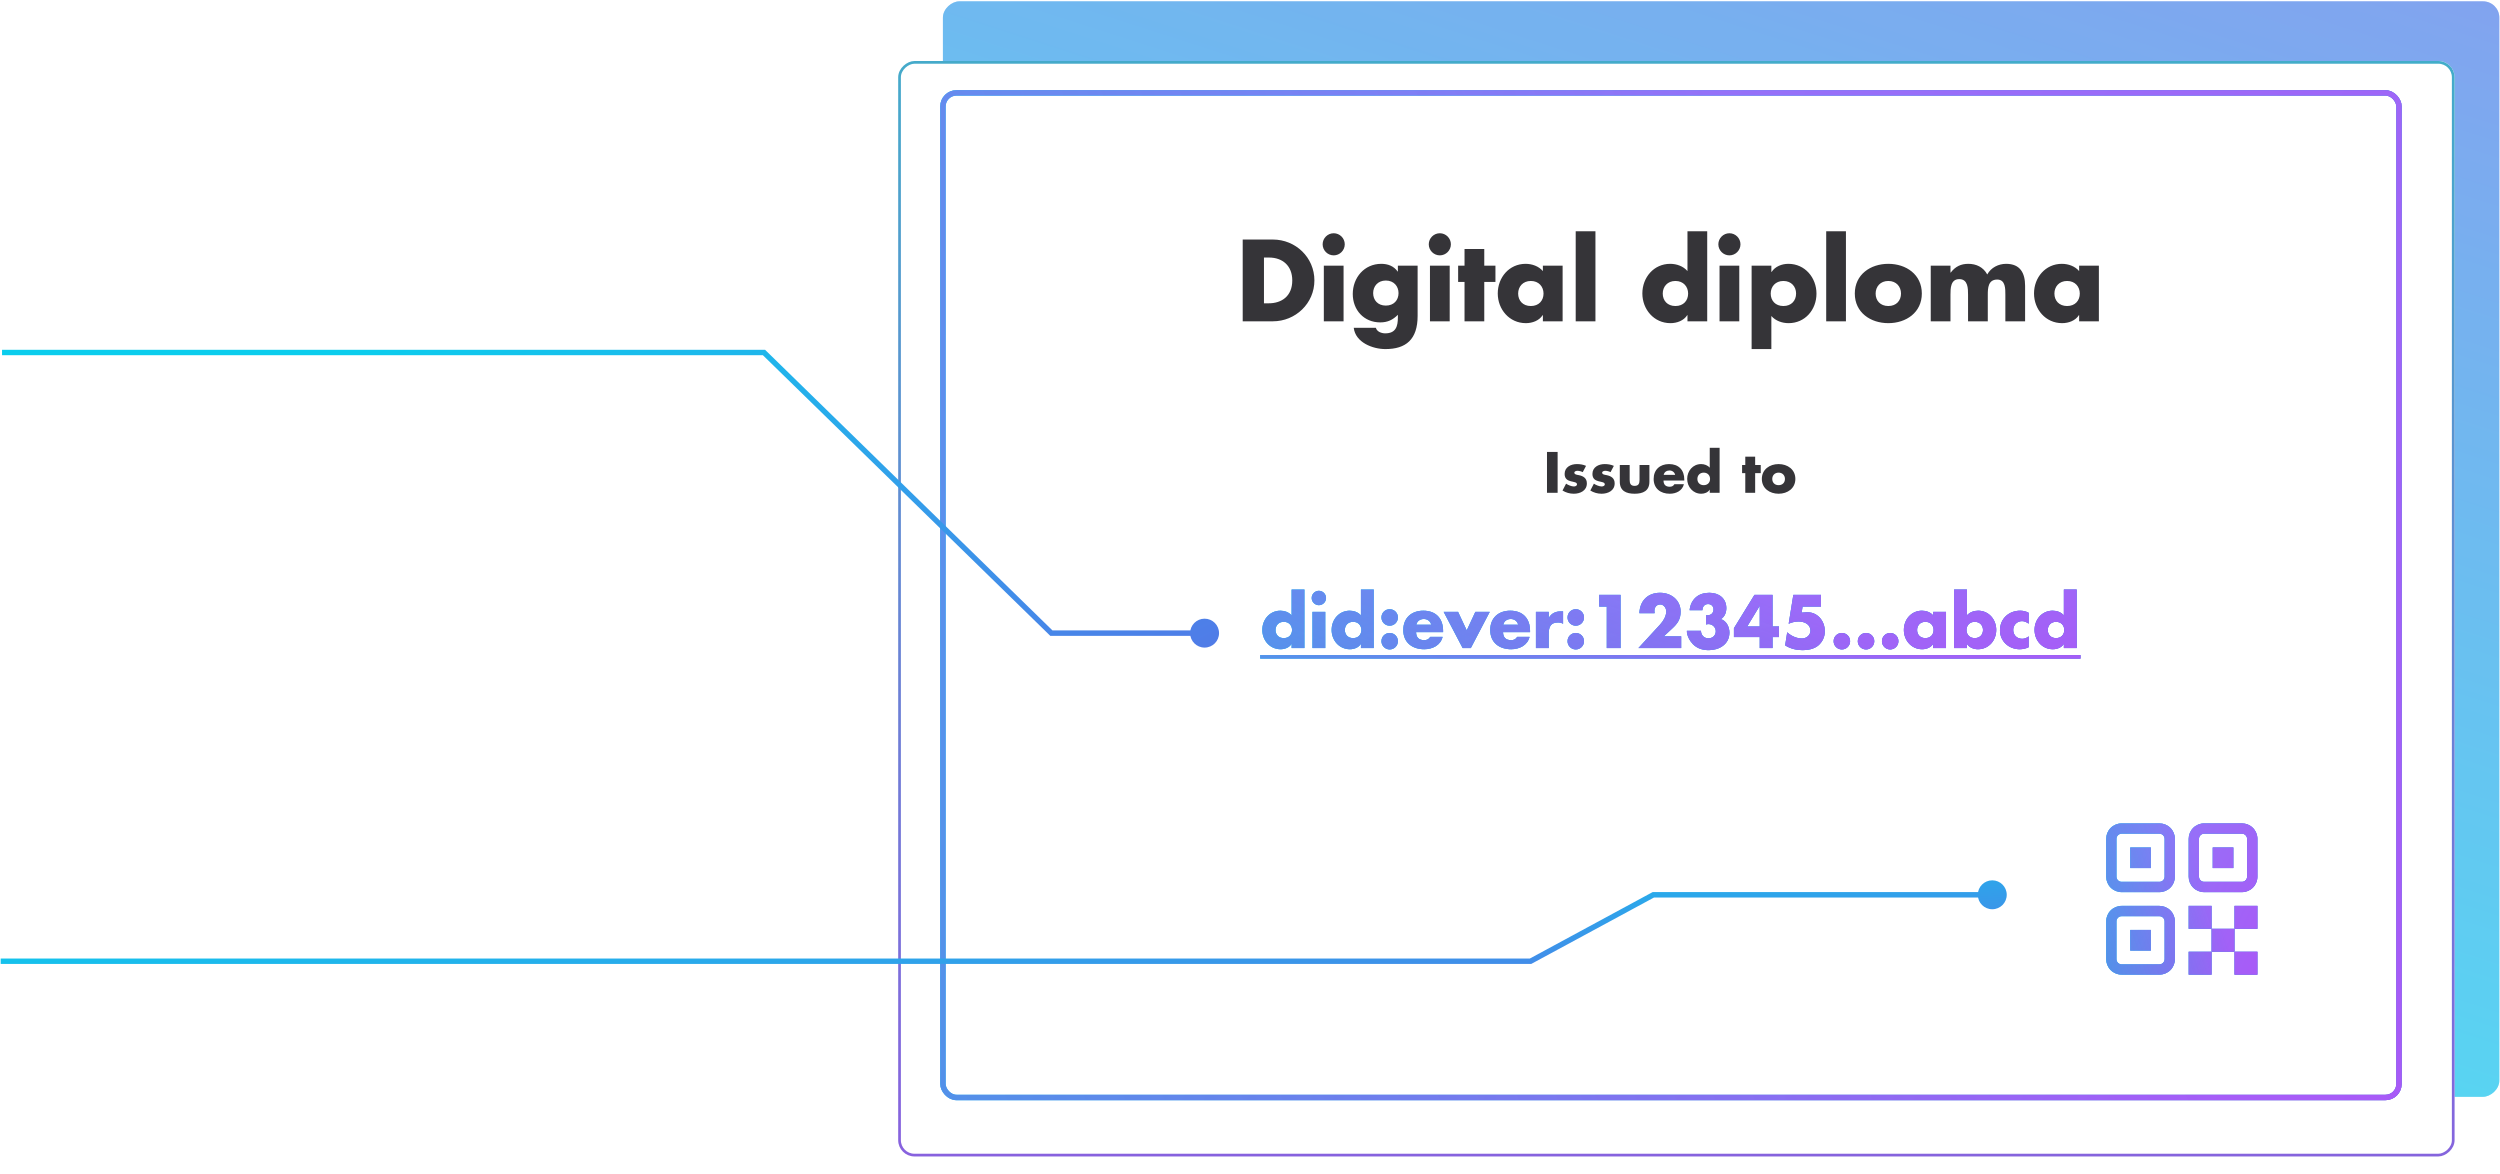 <svg width="922" height="433" viewBox="0 0 922 433" fill="none" xmlns="http://www.w3.org/2000/svg">
<rect x="347.75" y="404.5" width="404" height="574" rx="6" transform="rotate(-90 347.75 404.5)" fill="url(#paint0_linear_5_3)"/>
<rect x="347.75" y="404.5" width="404" height="574" rx="6" transform="rotate(-90 347.75 404.5)" fill="white" fill-opacity="0.29"/>
<g filter="url(#filter0_d_5_3)">
<rect x="329.25" y="421.5" width="404" height="574" rx="6" transform="rotate(-90 329.25 421.5)" fill="white"/>
<rect x="329.75" y="421" width="403" height="573" rx="5.5" transform="rotate(-90 329.75 421)" stroke="url(#paint1_linear_5_3)"/>
</g>
<path d="M458.31 118.5H469.43C477.79 118.5 484.75 111.9 484.75 103.42C484.75 94.94 477.83 88.34 469.43 88.34H458.31V118.5ZM466.15 94.98H467.99C473.03 94.98 476.59 98.02 476.59 103.42C476.59 109.3 472.59 111.86 467.91 111.86H466.15V94.98ZM495.508 97.98H488.228V118.5H495.508V97.98ZM491.868 86.02C489.628 86.02 487.788 87.86 487.788 90.1C487.788 92.34 489.628 94.18 491.868 94.18C494.108 94.18 495.948 92.34 495.948 90.1C495.948 87.86 494.108 86.02 491.868 86.02ZM522.818 97.98H515.538V100.14H515.458C514.018 98.1 511.818 97.3 509.418 97.3C503.138 97.3 498.898 102.42 498.898 108.42C498.898 114.34 503.018 118.9 509.018 118.9C511.738 118.9 513.658 117.98 515.538 116.1V117.06C515.538 120.38 514.778 122.94 510.858 122.94C510.178 122.94 509.418 122.78 508.778 122.46C508.138 122.14 507.618 121.62 507.418 120.9H499.258C499.898 126.3 506.218 128.74 510.938 128.74C518.498 128.74 522.818 125.22 522.818 116.5V97.98ZM511.098 103.46C514.058 103.46 515.778 105.58 515.778 108.1C515.778 110.7 514.058 112.7 511.098 112.7C508.138 112.7 506.418 110.7 506.418 108.1C506.418 105.58 508.138 103.46 511.098 103.46ZM534.649 97.98H527.369V118.5H534.649V97.98ZM531.009 86.02C528.769 86.02 526.929 87.86 526.929 90.1C526.929 92.34 528.769 94.18 531.009 94.18C533.249 94.18 535.089 92.34 535.089 90.1C535.089 87.86 533.249 86.02 531.009 86.02ZM547.399 103.98H551.519V97.98H547.399V91.82H540.119V97.98H537.759V103.98H540.119V118.5H547.399V103.98ZM564.573 103.62C567.533 103.62 569.253 105.74 569.253 108.26C569.253 110.86 567.533 112.86 564.573 112.86C561.613 112.86 559.893 110.86 559.893 108.26C559.893 105.74 561.613 103.62 564.573 103.62ZM576.293 97.98H569.013V99.98C567.493 98.18 565.013 97.3 562.653 97.3C556.573 97.3 552.373 102.34 552.373 108.22C552.373 114.1 556.653 119.18 562.733 119.18C565.133 119.18 567.653 118.26 568.933 116.22H569.013V118.5H576.293V97.98ZM588.399 85.3H581.119V118.5H588.399V85.3ZM622.34 118.5H629.62V85.3H622.34V99.98C620.82 98.18 618.34 97.3 615.98 97.3C609.9 97.3 605.7 102.34 605.7 108.22C605.7 114.1 609.98 119.18 616.06 119.18C618.46 119.18 620.98 118.26 622.26 116.22H622.34V118.5ZM617.9 103.62C620.86 103.62 622.58 105.74 622.58 108.26C622.58 110.86 620.86 112.86 617.9 112.86C614.94 112.86 613.22 110.86 613.22 108.26C613.22 105.74 614.94 103.62 617.9 103.62ZM641.446 97.98H634.166V118.5H641.446V97.98ZM637.806 86.02C635.566 86.02 633.726 87.86 633.726 90.1C633.726 92.34 635.566 94.18 637.806 94.18C640.046 94.18 641.886 92.34 641.886 90.1C641.886 87.86 640.046 86.02 637.806 86.02ZM653.276 97.98H645.996V128.74H653.276V116.54C654.836 118.34 657.276 119.18 659.636 119.18C665.716 119.18 669.916 114.22 669.916 108.3C669.916 102.42 665.676 97.3 659.556 97.3C657.156 97.3 654.676 98.26 653.356 100.3H653.276V97.98ZM657.716 103.62C660.676 103.62 662.396 105.74 662.396 108.26C662.396 110.86 660.676 112.86 657.716 112.86C654.756 112.86 653.036 110.86 653.036 108.26C653.036 105.74 654.756 103.62 657.716 103.62ZM680.782 85.3H673.502V118.5H680.782V85.3ZM696.412 97.3C689.812 97.3 684.052 101.26 684.052 108.26C684.052 115.26 689.852 119.18 696.412 119.18C703.012 119.18 708.772 115.22 708.772 108.26C708.772 101.26 703.012 97.3 696.412 97.3ZM696.412 103.62C699.372 103.62 701.092 105.74 701.092 108.26C701.092 110.86 699.372 112.86 696.412 112.86C693.452 112.86 691.732 110.86 691.732 108.26C691.732 105.74 693.452 103.62 696.412 103.62ZM719.336 97.98H712.056V118.5H719.336V108.7C719.336 106.42 719.336 102.94 722.576 102.94C725.816 102.94 725.816 106.42 725.816 108.7V118.5H733.096V108.7C733.096 106.26 733.216 103.1 736.576 103.1C739.656 103.1 739.576 106.58 739.576 108.7V118.5H746.856V105.42C746.856 100.7 745.056 97.3 739.856 97.3C737.056 97.3 734.296 98.66 732.896 101.22C731.416 98.5 728.856 97.3 725.896 97.3C723.256 97.3 721.136 98.26 719.416 100.54H719.336V97.98ZM762.347 103.62C765.307 103.62 767.027 105.74 767.027 108.26C767.027 110.86 765.307 112.86 762.347 112.86C759.387 112.86 757.667 110.86 757.667 108.26C757.667 105.74 759.387 103.62 762.347 103.62ZM774.067 97.98H766.787V99.98C765.267 98.18 762.787 97.3 760.427 97.3C754.347 97.3 750.147 102.34 750.147 108.22C750.147 114.1 754.427 119.18 760.507 119.18C762.907 119.18 765.427 118.26 766.707 116.22H766.787V118.5H774.067V97.98Z" fill="#353438"/>
<path d="M476.346 239H481.078V217.42H476.346V226.962C475.358 225.792 473.746 225.22 472.212 225.22C468.26 225.22 465.53 228.496 465.53 232.318C465.53 236.14 468.312 239.442 472.264 239.442C473.824 239.442 475.462 238.844 476.294 237.518H476.346V239ZM473.46 229.328C475.384 229.328 476.502 230.706 476.502 232.344C476.502 234.034 475.384 235.334 473.46 235.334C471.536 235.334 470.418 234.034 470.418 232.344C470.418 230.706 471.536 229.328 473.46 229.328ZM488.765 225.662H484.033V239H488.765V225.662ZM486.399 217.888C484.943 217.888 483.747 219.084 483.747 220.54C483.747 221.996 484.943 223.192 486.399 223.192C487.855 223.192 489.051 221.996 489.051 220.54C489.051 219.084 487.855 217.888 486.399 217.888ZM501.914 239H506.646V217.42H501.914V226.962C500.926 225.792 499.314 225.22 497.78 225.22C493.828 225.22 491.098 228.496 491.098 232.318C491.098 236.14 493.88 239.442 497.832 239.442C499.392 239.442 501.03 238.844 501.862 237.518H501.914V239ZM499.028 229.328C500.952 229.328 502.07 230.706 502.07 232.344C502.07 234.034 500.952 235.334 499.028 235.334C497.104 235.334 495.986 234.034 495.986 232.344C495.986 230.706 497.104 229.328 499.028 229.328ZM512.513 233.436C510.823 233.436 509.471 234.788 509.471 236.478C509.471 238.142 510.823 239.52 512.513 239.52C514.203 239.52 515.555 238.142 515.555 236.478C515.555 234.788 514.203 233.436 512.513 233.436ZM512.513 224.674C510.823 224.674 509.471 226.026 509.471 227.716C509.471 229.38 510.823 230.758 512.513 230.758C514.203 230.758 515.555 229.38 515.555 227.716C515.555 226.026 514.203 224.674 512.513 224.674ZM522.335 230.394C522.621 229.016 523.765 228.288 525.143 228.288C526.417 228.288 527.587 229.12 527.821 230.394H522.335ZM532.215 232.63C532.215 228.08 529.537 225.22 524.909 225.22C520.567 225.22 517.525 227.898 517.525 232.344C517.525 236.946 520.827 239.442 525.247 239.442C528.289 239.442 531.279 238.012 532.033 234.866H527.483C526.963 235.75 526.235 236.088 525.221 236.088C523.271 236.088 522.257 235.048 522.257 233.124H532.215V232.63ZM537.736 225.662H532.432L539.426 239H542.442L549.41 225.662H544.106L540.934 232.5L537.736 225.662ZM554.403 230.394C554.689 229.016 555.833 228.288 557.211 228.288C558.485 228.288 559.655 229.12 559.889 230.394H554.403ZM564.283 232.63C564.283 228.08 561.605 225.22 556.977 225.22C552.635 225.22 549.593 227.898 549.593 232.344C549.593 236.946 552.895 239.442 557.315 239.442C560.357 239.442 563.347 238.012 564.101 234.866H559.551C559.031 235.75 558.303 236.088 557.289 236.088C555.339 236.088 554.325 235.048 554.325 233.124H564.283V232.63ZM571.183 225.662H566.451V239H571.183V233.618C571.183 231.33 571.833 229.588 574.459 229.588C575.187 229.588 575.811 229.666 576.461 230.03V225.48H575.551C573.705 225.48 572.145 226.208 571.235 227.846H571.183V225.662ZM581.144 233.436C579.454 233.436 578.102 234.788 578.102 236.478C578.102 238.142 579.454 239.52 581.144 239.52C582.834 239.52 584.186 238.142 584.186 236.478C584.186 234.788 582.834 233.436 581.144 233.436ZM581.144 224.674C579.454 224.674 578.102 226.026 578.102 227.716C578.102 229.38 579.454 230.758 581.144 230.758C582.834 230.758 584.186 229.38 584.186 227.716C584.186 226.026 582.834 224.674 581.144 224.674ZM592.578 223.712V239H597.674V219.396H589.77V223.712H592.578ZM613.6 234.684L616.642 231.85C618.644 230.03 619.814 228.392 619.814 225.584C619.814 221.32 616.356 218.616 612.248 218.616C607.62 218.616 604.76 221.658 604.604 226.156H610.22C610.168 225.87 610.142 225.584 610.142 225.324C610.142 223.998 610.896 222.932 612.274 222.932C613.626 222.932 614.51 224.232 614.51 225.48C614.51 227.274 613.418 229.042 612.274 230.29L604.266 239H620.022V234.684H613.6ZM627.862 225.038C627.836 223.764 628.642 222.776 629.942 222.776C631.086 222.776 631.944 223.556 631.944 224.752C631.944 226.104 631.008 226.91 629.708 226.91H629.188V230.316C629.474 230.238 629.76 230.16 630.072 230.16C631.502 230.16 632.776 231.304 632.776 232.786C632.776 234.372 631.606 235.412 630.046 235.412C628.434 235.412 627.316 234.19 627.316 232.63H622.116C622.064 234.346 623.182 236.374 624.352 237.57C625.938 239.182 627.966 239.78 630.202 239.78C634.102 239.78 637.82 237.57 637.82 233.28C637.82 231.278 636.702 228.886 634.622 228.34C636.052 227.534 636.676 225.87 636.676 224.31C636.676 220.644 633.92 218.616 630.41 218.616C628.408 218.616 626.666 219.188 625.418 220.306C624.17 221.424 623.338 222.984 623.13 225.038H627.862ZM653.721 231.044V219.396H647.039L639.473 231.694V234.944H648.989V239H653.721V234.944H656.087V231.044H653.721ZM648.989 231.044H644.361L648.937 223.504H648.989V231.044ZM671.571 223.712V219.396H661.379L659.663 230.03C660.833 229.484 662.107 229.224 663.407 229.224C665.435 229.224 667.697 230.212 667.697 232.578C667.697 234.294 666.189 235.464 664.577 235.464C662.549 235.464 660.625 234.554 659.117 233.202L658.363 238.012C660.261 239.234 662.523 239.78 664.759 239.78C666.709 239.78 668.919 239.39 670.479 238.142C672.091 236.816 673.001 234.892 673.001 232.838C673.001 228.782 670.063 225.506 666.059 225.818L664.447 225.948L664.785 223.712H671.571ZM679.279 233.436C677.589 233.436 676.237 234.788 676.237 236.478C676.237 238.142 677.589 239.52 679.279 239.52C680.969 239.52 682.321 238.142 682.321 236.478C682.321 234.788 680.969 233.436 679.279 233.436ZM688.191 233.436C686.501 233.436 685.149 234.788 685.149 236.478C685.149 238.142 686.501 239.52 688.191 239.52C689.881 239.52 691.233 238.142 691.233 236.478C691.233 234.788 689.881 233.436 688.191 233.436ZM697.103 233.436C695.413 233.436 694.061 234.788 694.061 236.478C694.061 238.142 695.413 239.52 697.103 239.52C698.793 239.52 700.145 238.142 700.145 236.478C700.145 234.788 698.793 233.436 697.103 233.436ZM710.071 229.328C711.995 229.328 713.113 230.706 713.113 232.344C713.113 234.034 711.995 235.334 710.071 235.334C708.147 235.334 707.029 234.034 707.029 232.344C707.029 230.706 708.147 229.328 710.071 229.328ZM717.689 225.662H712.957V226.962C711.969 225.792 710.357 225.22 708.823 225.22C704.871 225.22 702.141 228.496 702.141 232.318C702.141 236.14 704.923 239.442 708.875 239.442C710.435 239.442 712.073 238.844 712.905 237.518H712.957V239H717.689V225.662ZM720.67 239H725.402V237.518H725.454C726.312 238.844 727.924 239.442 729.484 239.442C733.462 239.442 736.218 236.166 736.218 232.318C736.218 228.496 733.488 225.22 729.536 225.22C728.002 225.22 726.416 225.792 725.402 226.962V217.42H720.67V239ZM728.288 229.328C730.212 229.328 731.33 230.706 731.33 232.344C731.33 234.034 730.212 235.334 728.288 235.334C726.364 235.334 725.246 234.034 725.246 232.344C725.246 230.706 726.364 229.328 728.288 229.328ZM748.168 226C747.232 225.48 746.14 225.22 745.048 225.22C740.862 225.22 737.586 228.184 737.586 232.474C737.586 236.504 740.888 239.442 744.84 239.442C745.984 239.442 747.128 239.208 748.168 238.688V234.684C747.544 235.256 746.634 235.594 745.802 235.594C743.852 235.594 742.474 234.242 742.474 232.318C742.474 230.472 743.904 229.068 745.724 229.068C746.634 229.068 747.466 229.484 748.168 230.004V226ZM761.153 239H765.885V217.42H761.153V226.962C760.165 225.792 758.553 225.22 757.019 225.22C753.067 225.22 750.337 228.496 750.337 232.318C750.337 236.14 753.119 239.442 757.071 239.442C758.631 239.442 760.269 238.844 761.101 237.518H761.153V239ZM758.267 229.328C760.191 229.328 761.309 230.706 761.309 232.344C761.309 234.034 760.191 235.334 758.267 235.334C756.343 235.334 755.225 234.034 755.225 232.344C755.225 230.706 756.343 229.328 758.267 229.328Z" fill="url(#paint2_linear_5_3)"/>
<path d="M476.346 239H481.078V217.42H476.346V226.962C475.358 225.792 473.746 225.22 472.212 225.22C468.26 225.22 465.53 228.496 465.53 232.318C465.53 236.14 468.312 239.442 472.264 239.442C473.824 239.442 475.462 238.844 476.294 237.518H476.346V239ZM473.46 229.328C475.384 229.328 476.502 230.706 476.502 232.344C476.502 234.034 475.384 235.334 473.46 235.334C471.536 235.334 470.418 234.034 470.418 232.344C470.418 230.706 471.536 229.328 473.46 229.328ZM488.765 225.662H484.033V239H488.765V225.662ZM486.399 217.888C484.943 217.888 483.747 219.084 483.747 220.54C483.747 221.996 484.943 223.192 486.399 223.192C487.855 223.192 489.051 221.996 489.051 220.54C489.051 219.084 487.855 217.888 486.399 217.888ZM501.914 239H506.646V217.42H501.914V226.962C500.926 225.792 499.314 225.22 497.78 225.22C493.828 225.22 491.098 228.496 491.098 232.318C491.098 236.14 493.88 239.442 497.832 239.442C499.392 239.442 501.03 238.844 501.862 237.518H501.914V239ZM499.028 229.328C500.952 229.328 502.07 230.706 502.07 232.344C502.07 234.034 500.952 235.334 499.028 235.334C497.104 235.334 495.986 234.034 495.986 232.344C495.986 230.706 497.104 229.328 499.028 229.328ZM512.513 233.436C510.823 233.436 509.471 234.788 509.471 236.478C509.471 238.142 510.823 239.52 512.513 239.52C514.203 239.52 515.555 238.142 515.555 236.478C515.555 234.788 514.203 233.436 512.513 233.436ZM512.513 224.674C510.823 224.674 509.471 226.026 509.471 227.716C509.471 229.38 510.823 230.758 512.513 230.758C514.203 230.758 515.555 229.38 515.555 227.716C515.555 226.026 514.203 224.674 512.513 224.674ZM522.335 230.394C522.621 229.016 523.765 228.288 525.143 228.288C526.417 228.288 527.587 229.12 527.821 230.394H522.335ZM532.215 232.63C532.215 228.08 529.537 225.22 524.909 225.22C520.567 225.22 517.525 227.898 517.525 232.344C517.525 236.946 520.827 239.442 525.247 239.442C528.289 239.442 531.279 238.012 532.033 234.866H527.483C526.963 235.75 526.235 236.088 525.221 236.088C523.271 236.088 522.257 235.048 522.257 233.124H532.215V232.63ZM537.736 225.662H532.432L539.426 239H542.442L549.41 225.662H544.106L540.934 232.5L537.736 225.662ZM554.403 230.394C554.689 229.016 555.833 228.288 557.211 228.288C558.485 228.288 559.655 229.12 559.889 230.394H554.403ZM564.283 232.63C564.283 228.08 561.605 225.22 556.977 225.22C552.635 225.22 549.593 227.898 549.593 232.344C549.593 236.946 552.895 239.442 557.315 239.442C560.357 239.442 563.347 238.012 564.101 234.866H559.551C559.031 235.75 558.303 236.088 557.289 236.088C555.339 236.088 554.325 235.048 554.325 233.124H564.283V232.63ZM571.183 225.662H566.451V239H571.183V233.618C571.183 231.33 571.833 229.588 574.459 229.588C575.187 229.588 575.811 229.666 576.461 230.03V225.48H575.551C573.705 225.48 572.145 226.208 571.235 227.846H571.183V225.662ZM581.144 233.436C579.454 233.436 578.102 234.788 578.102 236.478C578.102 238.142 579.454 239.52 581.144 239.52C582.834 239.52 584.186 238.142 584.186 236.478C584.186 234.788 582.834 233.436 581.144 233.436ZM581.144 224.674C579.454 224.674 578.102 226.026 578.102 227.716C578.102 229.38 579.454 230.758 581.144 230.758C582.834 230.758 584.186 229.38 584.186 227.716C584.186 226.026 582.834 224.674 581.144 224.674ZM592.578 223.712V239H597.674V219.396H589.77V223.712H592.578ZM613.6 234.684L616.642 231.85C618.644 230.03 619.814 228.392 619.814 225.584C619.814 221.32 616.356 218.616 612.248 218.616C607.62 218.616 604.76 221.658 604.604 226.156H610.22C610.168 225.87 610.142 225.584 610.142 225.324C610.142 223.998 610.896 222.932 612.274 222.932C613.626 222.932 614.51 224.232 614.51 225.48C614.51 227.274 613.418 229.042 612.274 230.29L604.266 239H620.022V234.684H613.6ZM627.862 225.038C627.836 223.764 628.642 222.776 629.942 222.776C631.086 222.776 631.944 223.556 631.944 224.752C631.944 226.104 631.008 226.91 629.708 226.91H629.188V230.316C629.474 230.238 629.76 230.16 630.072 230.16C631.502 230.16 632.776 231.304 632.776 232.786C632.776 234.372 631.606 235.412 630.046 235.412C628.434 235.412 627.316 234.19 627.316 232.63H622.116C622.064 234.346 623.182 236.374 624.352 237.57C625.938 239.182 627.966 239.78 630.202 239.78C634.102 239.78 637.82 237.57 637.82 233.28C637.82 231.278 636.702 228.886 634.622 228.34C636.052 227.534 636.676 225.87 636.676 224.31C636.676 220.644 633.92 218.616 630.41 218.616C628.408 218.616 626.666 219.188 625.418 220.306C624.17 221.424 623.338 222.984 623.13 225.038H627.862ZM653.721 231.044V219.396H647.039L639.473 231.694V234.944H648.989V239H653.721V234.944H656.087V231.044H653.721ZM648.989 231.044H644.361L648.937 223.504H648.989V231.044ZM671.571 223.712V219.396H661.379L659.663 230.03C660.833 229.484 662.107 229.224 663.407 229.224C665.435 229.224 667.697 230.212 667.697 232.578C667.697 234.294 666.189 235.464 664.577 235.464C662.549 235.464 660.625 234.554 659.117 233.202L658.363 238.012C660.261 239.234 662.523 239.78 664.759 239.78C666.709 239.78 668.919 239.39 670.479 238.142C672.091 236.816 673.001 234.892 673.001 232.838C673.001 228.782 670.063 225.506 666.059 225.818L664.447 225.948L664.785 223.712H671.571ZM679.279 233.436C677.589 233.436 676.237 234.788 676.237 236.478C676.237 238.142 677.589 239.52 679.279 239.52C680.969 239.52 682.321 238.142 682.321 236.478C682.321 234.788 680.969 233.436 679.279 233.436ZM688.191 233.436C686.501 233.436 685.149 234.788 685.149 236.478C685.149 238.142 686.501 239.52 688.191 239.52C689.881 239.52 691.233 238.142 691.233 236.478C691.233 234.788 689.881 233.436 688.191 233.436ZM697.103 233.436C695.413 233.436 694.061 234.788 694.061 236.478C694.061 238.142 695.413 239.52 697.103 239.52C698.793 239.52 700.145 238.142 700.145 236.478C700.145 234.788 698.793 233.436 697.103 233.436ZM710.071 229.328C711.995 229.328 713.113 230.706 713.113 232.344C713.113 234.034 711.995 235.334 710.071 235.334C708.147 235.334 707.029 234.034 707.029 232.344C707.029 230.706 708.147 229.328 710.071 229.328ZM717.689 225.662H712.957V226.962C711.969 225.792 710.357 225.22 708.823 225.22C704.871 225.22 702.141 228.496 702.141 232.318C702.141 236.14 704.923 239.442 708.875 239.442C710.435 239.442 712.073 238.844 712.905 237.518H712.957V239H717.689V225.662ZM720.67 239H725.402V237.518H725.454C726.312 238.844 727.924 239.442 729.484 239.442C733.462 239.442 736.218 236.166 736.218 232.318C736.218 228.496 733.488 225.22 729.536 225.22C728.002 225.22 726.416 225.792 725.402 226.962V217.42H720.67V239ZM728.288 229.328C730.212 229.328 731.33 230.706 731.33 232.344C731.33 234.034 730.212 235.334 728.288 235.334C726.364 235.334 725.246 234.034 725.246 232.344C725.246 230.706 726.364 229.328 728.288 229.328ZM748.168 226C747.232 225.48 746.14 225.22 745.048 225.22C740.862 225.22 737.586 228.184 737.586 232.474C737.586 236.504 740.888 239.442 744.84 239.442C745.984 239.442 747.128 239.208 748.168 238.688V234.684C747.544 235.256 746.634 235.594 745.802 235.594C743.852 235.594 742.474 234.242 742.474 232.318C742.474 230.472 743.904 229.068 745.724 229.068C746.634 229.068 747.466 229.484 748.168 230.004V226ZM761.153 239H765.885V217.42H761.153V226.962C760.165 225.792 758.553 225.22 757.019 225.22C753.067 225.22 750.337 228.496 750.337 232.318C750.337 236.14 753.119 239.442 757.071 239.442C758.631 239.442 760.269 238.844 761.101 237.518H761.153V239ZM758.267 229.328C760.191 229.328 761.309 230.706 761.309 232.344C761.309 234.034 760.191 235.334 758.267 235.334C756.343 235.334 755.225 234.034 755.225 232.344C755.225 230.706 756.343 229.328 758.267 229.328Z" fill="url(#paint3_linear_5_3)"/>
<path d="M476.346 239H481.078V217.42H476.346V226.962C475.358 225.792 473.746 225.22 472.212 225.22C468.26 225.22 465.53 228.496 465.53 232.318C465.53 236.14 468.312 239.442 472.264 239.442C473.824 239.442 475.462 238.844 476.294 237.518H476.346V239ZM473.46 229.328C475.384 229.328 476.502 230.706 476.502 232.344C476.502 234.034 475.384 235.334 473.46 235.334C471.536 235.334 470.418 234.034 470.418 232.344C470.418 230.706 471.536 229.328 473.46 229.328ZM488.765 225.662H484.033V239H488.765V225.662ZM486.399 217.888C484.943 217.888 483.747 219.084 483.747 220.54C483.747 221.996 484.943 223.192 486.399 223.192C487.855 223.192 489.051 221.996 489.051 220.54C489.051 219.084 487.855 217.888 486.399 217.888ZM501.914 239H506.646V217.42H501.914V226.962C500.926 225.792 499.314 225.22 497.78 225.22C493.828 225.22 491.098 228.496 491.098 232.318C491.098 236.14 493.88 239.442 497.832 239.442C499.392 239.442 501.03 238.844 501.862 237.518H501.914V239ZM499.028 229.328C500.952 229.328 502.07 230.706 502.07 232.344C502.07 234.034 500.952 235.334 499.028 235.334C497.104 235.334 495.986 234.034 495.986 232.344C495.986 230.706 497.104 229.328 499.028 229.328ZM512.513 233.436C510.823 233.436 509.471 234.788 509.471 236.478C509.471 238.142 510.823 239.52 512.513 239.52C514.203 239.52 515.555 238.142 515.555 236.478C515.555 234.788 514.203 233.436 512.513 233.436ZM512.513 224.674C510.823 224.674 509.471 226.026 509.471 227.716C509.471 229.38 510.823 230.758 512.513 230.758C514.203 230.758 515.555 229.38 515.555 227.716C515.555 226.026 514.203 224.674 512.513 224.674ZM522.335 230.394C522.621 229.016 523.765 228.288 525.143 228.288C526.417 228.288 527.587 229.12 527.821 230.394H522.335ZM532.215 232.63C532.215 228.08 529.537 225.22 524.909 225.22C520.567 225.22 517.525 227.898 517.525 232.344C517.525 236.946 520.827 239.442 525.247 239.442C528.289 239.442 531.279 238.012 532.033 234.866H527.483C526.963 235.75 526.235 236.088 525.221 236.088C523.271 236.088 522.257 235.048 522.257 233.124H532.215V232.63ZM537.736 225.662H532.432L539.426 239H542.442L549.41 225.662H544.106L540.934 232.5L537.736 225.662ZM554.403 230.394C554.689 229.016 555.833 228.288 557.211 228.288C558.485 228.288 559.655 229.12 559.889 230.394H554.403ZM564.283 232.63C564.283 228.08 561.605 225.22 556.977 225.22C552.635 225.22 549.593 227.898 549.593 232.344C549.593 236.946 552.895 239.442 557.315 239.442C560.357 239.442 563.347 238.012 564.101 234.866H559.551C559.031 235.75 558.303 236.088 557.289 236.088C555.339 236.088 554.325 235.048 554.325 233.124H564.283V232.63ZM571.183 225.662H566.451V239H571.183V233.618C571.183 231.33 571.833 229.588 574.459 229.588C575.187 229.588 575.811 229.666 576.461 230.03V225.48H575.551C573.705 225.48 572.145 226.208 571.235 227.846H571.183V225.662ZM581.144 233.436C579.454 233.436 578.102 234.788 578.102 236.478C578.102 238.142 579.454 239.52 581.144 239.52C582.834 239.52 584.186 238.142 584.186 236.478C584.186 234.788 582.834 233.436 581.144 233.436ZM581.144 224.674C579.454 224.674 578.102 226.026 578.102 227.716C578.102 229.38 579.454 230.758 581.144 230.758C582.834 230.758 584.186 229.38 584.186 227.716C584.186 226.026 582.834 224.674 581.144 224.674ZM592.578 223.712V239H597.674V219.396H589.77V223.712H592.578ZM613.6 234.684L616.642 231.85C618.644 230.03 619.814 228.392 619.814 225.584C619.814 221.32 616.356 218.616 612.248 218.616C607.62 218.616 604.76 221.658 604.604 226.156H610.22C610.168 225.87 610.142 225.584 610.142 225.324C610.142 223.998 610.896 222.932 612.274 222.932C613.626 222.932 614.51 224.232 614.51 225.48C614.51 227.274 613.418 229.042 612.274 230.29L604.266 239H620.022V234.684H613.6ZM627.862 225.038C627.836 223.764 628.642 222.776 629.942 222.776C631.086 222.776 631.944 223.556 631.944 224.752C631.944 226.104 631.008 226.91 629.708 226.91H629.188V230.316C629.474 230.238 629.76 230.16 630.072 230.16C631.502 230.16 632.776 231.304 632.776 232.786C632.776 234.372 631.606 235.412 630.046 235.412C628.434 235.412 627.316 234.19 627.316 232.63H622.116C622.064 234.346 623.182 236.374 624.352 237.57C625.938 239.182 627.966 239.78 630.202 239.78C634.102 239.78 637.82 237.57 637.82 233.28C637.82 231.278 636.702 228.886 634.622 228.34C636.052 227.534 636.676 225.87 636.676 224.31C636.676 220.644 633.92 218.616 630.41 218.616C628.408 218.616 626.666 219.188 625.418 220.306C624.17 221.424 623.338 222.984 623.13 225.038H627.862ZM653.721 231.044V219.396H647.039L639.473 231.694V234.944H648.989V239H653.721V234.944H656.087V231.044H653.721ZM648.989 231.044H644.361L648.937 223.504H648.989V231.044ZM671.571 223.712V219.396H661.379L659.663 230.03C660.833 229.484 662.107 229.224 663.407 229.224C665.435 229.224 667.697 230.212 667.697 232.578C667.697 234.294 666.189 235.464 664.577 235.464C662.549 235.464 660.625 234.554 659.117 233.202L658.363 238.012C660.261 239.234 662.523 239.78 664.759 239.78C666.709 239.78 668.919 239.39 670.479 238.142C672.091 236.816 673.001 234.892 673.001 232.838C673.001 228.782 670.063 225.506 666.059 225.818L664.447 225.948L664.785 223.712H671.571ZM679.279 233.436C677.589 233.436 676.237 234.788 676.237 236.478C676.237 238.142 677.589 239.52 679.279 239.52C680.969 239.52 682.321 238.142 682.321 236.478C682.321 234.788 680.969 233.436 679.279 233.436ZM688.191 233.436C686.501 233.436 685.149 234.788 685.149 236.478C685.149 238.142 686.501 239.52 688.191 239.52C689.881 239.52 691.233 238.142 691.233 236.478C691.233 234.788 689.881 233.436 688.191 233.436ZM697.103 233.436C695.413 233.436 694.061 234.788 694.061 236.478C694.061 238.142 695.413 239.52 697.103 239.52C698.793 239.52 700.145 238.142 700.145 236.478C700.145 234.788 698.793 233.436 697.103 233.436ZM710.071 229.328C711.995 229.328 713.113 230.706 713.113 232.344C713.113 234.034 711.995 235.334 710.071 235.334C708.147 235.334 707.029 234.034 707.029 232.344C707.029 230.706 708.147 229.328 710.071 229.328ZM717.689 225.662H712.957V226.962C711.969 225.792 710.357 225.22 708.823 225.22C704.871 225.22 702.141 228.496 702.141 232.318C702.141 236.14 704.923 239.442 708.875 239.442C710.435 239.442 712.073 238.844 712.905 237.518H712.957V239H717.689V225.662ZM720.67 239H725.402V237.518H725.454C726.312 238.844 727.924 239.442 729.484 239.442C733.462 239.442 736.218 236.166 736.218 232.318C736.218 228.496 733.488 225.22 729.536 225.22C728.002 225.22 726.416 225.792 725.402 226.962V217.42H720.67V239ZM728.288 229.328C730.212 229.328 731.33 230.706 731.33 232.344C731.33 234.034 730.212 235.334 728.288 235.334C726.364 235.334 725.246 234.034 725.246 232.344C725.246 230.706 726.364 229.328 728.288 229.328ZM748.168 226C747.232 225.48 746.14 225.22 745.048 225.22C740.862 225.22 737.586 228.184 737.586 232.474C737.586 236.504 740.888 239.442 744.84 239.442C745.984 239.442 747.128 239.208 748.168 238.688V234.684C747.544 235.256 746.634 235.594 745.802 235.594C743.852 235.594 742.474 234.242 742.474 232.318C742.474 230.472 743.904 229.068 745.724 229.068C746.634 229.068 747.466 229.484 748.168 230.004V226ZM761.153 239H765.885V217.42H761.153V226.962C760.165 225.792 758.553 225.22 757.019 225.22C753.067 225.22 750.337 228.496 750.337 232.318C750.337 236.14 753.119 239.442 757.071 239.442C758.631 239.442 760.269 238.844 761.101 237.518H761.153V239ZM758.267 229.328C760.191 229.328 761.309 230.706 761.309 232.344C761.309 234.034 760.191 235.334 758.267 235.334C756.343 235.334 755.225 234.034 755.225 232.344C755.225 230.706 756.343 229.328 758.267 229.328Z" fill="url(#paint4_linear_5_3)"/>
<path d="M464.75 241.6H767.289V242.9H464.75V241.6Z" fill="url(#paint5_linear_5_3)"/>
<path d="M464.75 241.6H767.289V242.9H464.75V241.6Z" fill="url(#paint6_linear_5_3)"/>
<path d="M464.75 241.6H767.289V242.9H464.75V241.6Z" fill="url(#paint7_linear_5_3)"/>
<path d="M574.45 166.67H570.53V181.75H574.45V166.67ZM584.934 171.81C583.874 171.33 582.714 171.15 581.554 171.15C579.314 171.15 577.034 172.27 577.034 174.79C577.034 176.63 578.174 177.19 579.314 177.49C580.454 177.79 581.594 177.83 581.594 178.63C581.594 179.19 580.914 179.41 580.454 179.41C579.554 179.41 578.314 178.89 577.574 178.37L576.254 180.91C577.494 181.67 578.934 182.09 580.394 182.09C582.774 182.09 585.234 180.97 585.234 178.27C585.234 176.37 583.954 175.57 582.254 175.23C581.754 175.13 580.614 175.03 580.614 174.33C580.614 173.81 581.334 173.63 581.754 173.63C582.374 173.63 583.154 173.83 583.714 174.13L584.934 171.81ZM595.188 171.81C594.128 171.33 592.968 171.15 591.808 171.15C589.568 171.15 587.288 172.27 587.288 174.79C587.288 176.63 588.428 177.19 589.568 177.49C590.708 177.79 591.848 177.83 591.848 178.63C591.848 179.19 591.168 179.41 590.708 179.41C589.808 179.41 588.568 178.89 587.828 178.37L586.508 180.91C587.748 181.67 589.188 182.09 590.648 182.09C593.028 182.09 595.488 180.97 595.488 178.27C595.488 176.37 594.208 175.57 592.508 175.23C592.008 175.13 590.868 175.03 590.868 174.33C590.868 173.81 591.588 173.63 592.008 173.63C592.628 173.63 593.408 173.83 593.968 174.13L595.188 171.81ZM597.382 171.49V177.67C597.382 181.05 599.762 182.09 602.842 182.09C605.922 182.09 608.302 181.05 608.302 177.67V171.49H604.662V176.97C604.662 178.27 604.342 179.19 602.842 179.19C601.342 179.19 601.022 178.27 601.022 176.97V171.49H597.382ZM613.566 175.13C613.786 174.07 614.666 173.51 615.726 173.51C616.706 173.51 617.606 174.15 617.786 175.13H613.566ZM621.166 176.85C621.166 173.35 619.106 171.15 615.546 171.15C612.206 171.15 609.866 173.21 609.866 176.63C609.866 180.17 612.406 182.09 615.806 182.09C618.146 182.09 620.446 180.99 621.026 178.57H617.526C617.126 179.25 616.566 179.51 615.786 179.51C614.286 179.51 613.506 178.71 613.506 177.23H621.166V176.85ZM630.553 181.75H634.193V165.15H630.553V172.49C629.793 171.59 628.553 171.15 627.373 171.15C624.333 171.15 622.233 173.67 622.233 176.61C622.233 179.55 624.373 182.09 627.413 182.09C628.613 182.09 629.873 181.63 630.513 180.61H630.553V181.75ZM628.333 174.31C629.813 174.31 630.673 175.37 630.673 176.63C630.673 177.93 629.813 178.93 628.333 178.93C626.853 178.93 625.993 177.93 625.993 176.63C625.993 175.37 626.853 174.31 628.333 174.31ZM647.301 174.49H649.361V171.49H647.301V168.41H643.661V171.49H642.481V174.49H643.661V181.75H647.301V174.49ZM655.948 171.15C652.648 171.15 649.768 173.13 649.768 176.63C649.768 180.13 652.668 182.09 655.948 182.09C659.248 182.09 662.128 180.11 662.128 176.63C662.128 173.13 659.248 171.15 655.948 171.15ZM655.948 174.31C657.428 174.31 658.288 175.37 658.288 176.63C658.288 177.93 657.428 178.93 655.948 178.93C654.468 178.93 653.608 177.93 653.608 176.63C653.608 175.37 654.468 174.31 655.948 174.31Z" fill="#353438"/>
<rect x="347.75" y="34.25" width="537" height="370.5" rx="5" stroke="url(#paint8_linear_5_3)" stroke-width="2"/>
<rect x="347.75" y="34.25" width="537" height="370.5" rx="5" stroke="url(#paint9_linear_5_3)" stroke-width="2"/>
<rect x="347.75" y="34.25" width="537" height="370.5" rx="5" stroke="url(#paint10_linear_5_3)" stroke-width="2"/>
<path d="M281.75 130L282.449 129.285L282.157 129H281.75V130ZM438.917 233.5C438.917 236.446 441.304 238.833 444.25 238.833C447.196 238.833 449.583 236.446 449.583 233.5C449.583 230.554 447.196 228.167 444.25 228.167C441.304 228.167 438.917 230.554 438.917 233.5ZM387.75 233.5L387.051 234.215L387.343 234.5H387.75V233.5ZM0.75 131H281.75V129H0.75V131ZM281.051 130.715L387.051 234.215L388.449 232.785L282.449 129.285L281.051 130.715ZM387.75 234.5H444.25V232.5H387.75V234.5Z" fill="url(#paint11_linear_5_3)"/>
<path d="M796.402 334.092C797.915 334.092 799.366 334.693 800.436 335.763C801.506 336.833 802.107 338.284 802.107 339.797V353.743C802.107 355.257 801.506 356.708 800.436 357.778C799.366 358.848 797.915 359.449 796.402 359.449H782.455C780.942 359.449 779.491 358.848 778.421 357.778C777.351 356.708 776.75 355.257 776.75 353.743V339.797C776.75 338.284 777.351 336.833 778.421 335.763C779.491 334.693 780.942 334.092 782.455 334.092H796.402ZM815.635 334.092V342.543H824.084V350.997H815.635V359.446H807.179V350.995H815.63V342.543H807.179V334.092H815.633H815.635ZM832.536 350.995V359.449H824.084V350.997H832.536V350.995ZM796.402 337.895H782.455C781.951 337.895 781.467 338.096 781.111 338.452C780.754 338.809 780.554 339.293 780.554 339.797V353.743C780.554 354.793 781.406 355.645 782.455 355.645H796.402C796.906 355.645 797.39 355.445 797.747 355.088C798.103 354.732 798.304 354.248 798.304 353.743V339.797C798.304 339.293 798.103 338.809 797.747 338.452C797.39 338.096 796.906 337.895 796.402 337.895ZM793.232 342.967V350.574H785.625V342.967H793.232ZM832.536 334.092V342.543H824.084V334.092H832.536ZM796.402 303.663C797.915 303.663 799.366 304.264 800.436 305.334C801.506 306.404 802.107 307.855 802.107 309.368V323.315C802.107 324.828 801.506 326.279 800.436 327.349C799.366 328.419 797.915 329.02 796.402 329.02H782.455C780.942 329.02 779.491 328.419 778.421 327.349C777.351 326.279 776.75 324.828 776.75 323.315V309.368C776.75 307.855 777.351 306.404 778.421 305.334C779.491 304.264 780.942 303.663 782.455 303.663H796.402ZM826.83 303.663C828.344 303.663 829.795 304.264 830.865 305.334C831.935 306.404 832.536 307.855 832.536 309.368V323.315C832.536 324.828 831.935 326.279 830.865 327.349C829.795 328.419 828.344 329.02 826.83 329.02H812.884C811.371 329.02 809.92 328.419 808.85 327.349C807.78 326.279 807.179 324.828 807.179 323.315V309.368C807.179 307.855 807.78 306.404 808.85 305.334C809.92 304.264 811.371 303.663 812.884 303.663H826.83ZM796.402 307.467H782.455C781.951 307.467 781.467 307.667 781.111 308.024C780.754 308.38 780.554 308.864 780.554 309.368V323.315C780.554 324.365 781.406 325.217 782.455 325.217H796.402C796.906 325.217 797.39 325.016 797.747 324.66C798.103 324.303 798.304 323.819 798.304 323.315V309.368C798.304 308.864 798.103 308.38 797.747 308.024C797.39 307.667 796.906 307.467 796.402 307.467ZM826.83 307.467H812.884C812.38 307.467 811.896 307.667 811.539 308.024C811.183 308.38 810.982 308.864 810.982 309.368V323.315C810.982 324.365 811.834 325.217 812.884 325.217H826.83C827.335 325.217 827.818 325.016 828.175 324.66C828.532 324.303 828.732 323.819 828.732 323.315V309.368C828.732 308.864 828.532 308.38 828.175 308.024C827.818 307.667 827.335 307.467 826.83 307.467ZM793.232 312.538V320.145H785.625V312.538H793.232ZM823.661 312.538V320.145H816.054V312.538H823.661Z" fill="url(#paint12_linear_5_3)"/>
<path d="M796.402 334.092C797.915 334.092 799.366 334.693 800.436 335.763C801.506 336.833 802.107 338.284 802.107 339.797V353.743C802.107 355.257 801.506 356.708 800.436 357.778C799.366 358.848 797.915 359.449 796.402 359.449H782.455C780.942 359.449 779.491 358.848 778.421 357.778C777.351 356.708 776.75 355.257 776.75 353.743V339.797C776.75 338.284 777.351 336.833 778.421 335.763C779.491 334.693 780.942 334.092 782.455 334.092H796.402ZM815.635 334.092V342.543H824.084V350.997H815.635V359.446H807.179V350.995H815.63V342.543H807.179V334.092H815.633H815.635ZM832.536 350.995V359.449H824.084V350.997H832.536V350.995ZM796.402 337.895H782.455C781.951 337.895 781.467 338.096 781.111 338.452C780.754 338.809 780.554 339.293 780.554 339.797V353.743C780.554 354.793 781.406 355.645 782.455 355.645H796.402C796.906 355.645 797.39 355.445 797.747 355.088C798.103 354.732 798.304 354.248 798.304 353.743V339.797C798.304 339.293 798.103 338.809 797.747 338.452C797.39 338.096 796.906 337.895 796.402 337.895ZM793.232 342.967V350.574H785.625V342.967H793.232ZM832.536 334.092V342.543H824.084V334.092H832.536ZM796.402 303.663C797.915 303.663 799.366 304.264 800.436 305.334C801.506 306.404 802.107 307.855 802.107 309.368V323.315C802.107 324.828 801.506 326.279 800.436 327.349C799.366 328.419 797.915 329.02 796.402 329.02H782.455C780.942 329.02 779.491 328.419 778.421 327.349C777.351 326.279 776.75 324.828 776.75 323.315V309.368C776.75 307.855 777.351 306.404 778.421 305.334C779.491 304.264 780.942 303.663 782.455 303.663H796.402ZM826.83 303.663C828.344 303.663 829.795 304.264 830.865 305.334C831.935 306.404 832.536 307.855 832.536 309.368V323.315C832.536 324.828 831.935 326.279 830.865 327.349C829.795 328.419 828.344 329.02 826.83 329.02H812.884C811.371 329.02 809.92 328.419 808.85 327.349C807.78 326.279 807.179 324.828 807.179 323.315V309.368C807.179 307.855 807.78 306.404 808.85 305.334C809.92 304.264 811.371 303.663 812.884 303.663H826.83ZM796.402 307.467H782.455C781.951 307.467 781.467 307.667 781.111 308.024C780.754 308.38 780.554 308.864 780.554 309.368V323.315C780.554 324.365 781.406 325.217 782.455 325.217H796.402C796.906 325.217 797.39 325.016 797.747 324.66C798.103 324.303 798.304 323.819 798.304 323.315V309.368C798.304 308.864 798.103 308.38 797.747 308.024C797.39 307.667 796.906 307.467 796.402 307.467ZM826.83 307.467H812.884C812.38 307.467 811.896 307.667 811.539 308.024C811.183 308.38 810.982 308.864 810.982 309.368V323.315C810.982 324.365 811.834 325.217 812.884 325.217H826.83C827.335 325.217 827.818 325.016 828.175 324.66C828.532 324.303 828.732 323.819 828.732 323.315V309.368C828.732 308.864 828.532 308.38 828.175 308.024C827.818 307.667 827.335 307.467 826.83 307.467ZM793.232 312.538V320.145H785.625V312.538H793.232ZM823.661 312.538V320.145H816.054V312.538H823.661Z" fill="url(#paint13_linear_5_3)"/>
<path d="M796.402 334.092C797.915 334.092 799.366 334.693 800.436 335.763C801.506 336.833 802.107 338.284 802.107 339.797V353.743C802.107 355.257 801.506 356.708 800.436 357.778C799.366 358.848 797.915 359.449 796.402 359.449H782.455C780.942 359.449 779.491 358.848 778.421 357.778C777.351 356.708 776.75 355.257 776.75 353.743V339.797C776.75 338.284 777.351 336.833 778.421 335.763C779.491 334.693 780.942 334.092 782.455 334.092H796.402ZM815.635 334.092V342.543H824.084V350.997H815.635V359.446H807.179V350.995H815.63V342.543H807.179V334.092H815.633H815.635ZM832.536 350.995V359.449H824.084V350.997H832.536V350.995ZM796.402 337.895H782.455C781.951 337.895 781.467 338.096 781.111 338.452C780.754 338.809 780.554 339.293 780.554 339.797V353.743C780.554 354.793 781.406 355.645 782.455 355.645H796.402C796.906 355.645 797.39 355.445 797.747 355.088C798.103 354.732 798.304 354.248 798.304 353.743V339.797C798.304 339.293 798.103 338.809 797.747 338.452C797.39 338.096 796.906 337.895 796.402 337.895ZM793.232 342.967V350.574H785.625V342.967H793.232ZM832.536 334.092V342.543H824.084V334.092H832.536ZM796.402 303.663C797.915 303.663 799.366 304.264 800.436 305.334C801.506 306.404 802.107 307.855 802.107 309.368V323.315C802.107 324.828 801.506 326.279 800.436 327.349C799.366 328.419 797.915 329.02 796.402 329.02H782.455C780.942 329.02 779.491 328.419 778.421 327.349C777.351 326.279 776.75 324.828 776.75 323.315V309.368C776.75 307.855 777.351 306.404 778.421 305.334C779.491 304.264 780.942 303.663 782.455 303.663H796.402ZM826.83 303.663C828.344 303.663 829.795 304.264 830.865 305.334C831.935 306.404 832.536 307.855 832.536 309.368V323.315C832.536 324.828 831.935 326.279 830.865 327.349C829.795 328.419 828.344 329.02 826.83 329.02H812.884C811.371 329.02 809.92 328.419 808.85 327.349C807.78 326.279 807.179 324.828 807.179 323.315V309.368C807.179 307.855 807.78 306.404 808.85 305.334C809.92 304.264 811.371 303.663 812.884 303.663H826.83ZM796.402 307.467H782.455C781.951 307.467 781.467 307.667 781.111 308.024C780.754 308.38 780.554 308.864 780.554 309.368V323.315C780.554 324.365 781.406 325.217 782.455 325.217H796.402C796.906 325.217 797.39 325.016 797.747 324.66C798.103 324.303 798.304 323.819 798.304 323.315V309.368C798.304 308.864 798.103 308.38 797.747 308.024C797.39 307.667 796.906 307.467 796.402 307.467ZM826.83 307.467H812.884C812.38 307.467 811.896 307.667 811.539 308.024C811.183 308.38 810.982 308.864 810.982 309.368V323.315C810.982 324.365 811.834 325.217 812.884 325.217H826.83C827.335 325.217 827.818 325.016 828.175 324.66C828.532 324.303 828.732 323.819 828.732 323.315V309.368C828.732 308.864 828.532 308.38 828.175 308.024C827.818 307.667 827.335 307.467 826.83 307.467ZM793.232 312.538V320.145H785.625V312.538H793.232ZM823.661 312.538V320.145H816.054V312.538H823.661Z" fill="url(#paint14_linear_5_3)"/>
<path d="M729.417 330C729.417 332.946 731.804 335.333 734.75 335.333C737.696 335.333 740.083 332.946 740.083 330C740.083 327.054 737.696 324.667 734.75 324.667C731.804 324.667 729.417 327.054 729.417 330ZM564.468 354.5V355.5H564.721L564.944 355.38L564.468 354.5ZM609.75 330V329H609.497L609.274 329.12L609.75 330ZM278.75 355.5H386.186V353.5H278.75V355.5ZM0.25 355.5H71.75V353.5H0.25V355.5ZM71.75 355.5H278.75V353.5H71.75V355.5ZM386.186 355.5H564.468V353.5H386.186V355.5ZM564.944 355.38L610.226 330.88L609.274 329.12L563.992 353.62L564.944 355.38ZM609.75 331H734.75V329H609.75V331Z" fill="url(#paint15_linear_5_3)"/>
<defs>
<filter id="filter0_d_5_3" x="325.25" y="16.5" width="586" height="416" filterUnits="userSpaceOnUse" color-interpolation-filters="sRGB">
<feFlood flood-opacity="0" result="BackgroundImageFix"/>
<feColorMatrix in="SourceAlpha" type="matrix" values="0 0 0 0 0 0 0 0 0 0 0 0 0 0 0 0 0 0 127 0" result="hardAlpha"/>
<feOffset dx="2" dy="5"/>
<feGaussianBlur stdDeviation="3"/>
<feComposite in2="hardAlpha" operator="out"/>
<feColorMatrix type="matrix" values="0 0 0 0 0.169 0 0 0 0 0.165 0 0 0 0 0.29 0 0 0 0.88 0"/>
<feBlend mode="normal" in2="BackgroundImageFix" result="effect1_dropShadow_5_3"/>
<feBlend mode="normal" in="SourceGraphic" in2="effect1_dropShadow_5_3" result="shape"/>
</filter>
<linearGradient id="paint0_linear_5_3" x1="465.418" y1="404.5" x2="934.143" y2="555.416" gradientUnits="userSpaceOnUse">
<stop stop-color="#0BCDED"/>
<stop offset="1" stop-color="#5576E7"/>
</linearGradient>
<linearGradient id="paint1_linear_5_3" x1="286.809" y1="431.492" x2="816.07" y2="446.097" gradientUnits="userSpaceOnUse">
<stop stop-color="#8F5AE0"/>
<stop offset="1" stop-color="#37B9C6"/>
</linearGradient>
<linearGradient id="paint2_linear_5_3" x1="745.657" y1="311.352" x2="454.181" y2="166.508" gradientUnits="userSpaceOnUse">
<stop stop-color="#5653DC"/>
<stop offset="1" stop-color="#48BBF4"/>
</linearGradient>
<linearGradient id="paint3_linear_5_3" x1="553.001" y1="212" x2="581.464" y2="313.158" gradientUnits="userSpaceOnUse">
<stop stop-color="#0BCDED"/>
<stop offset="1" stop-color="#5576E7"/>
</linearGradient>
<linearGradient id="paint4_linear_5_3" x1="534.219" y1="279.576" x2="568.091" y2="190.068" gradientUnits="userSpaceOnUse">
<stop stop-color="#8C63E5" stop-opacity="0.51"/>
<stop offset="1" stop-color="#DA46FF" stop-opacity="0.64"/>
</linearGradient>
<linearGradient id="paint5_linear_5_3" x1="745.657" y1="311.352" x2="454.181" y2="166.508" gradientUnits="userSpaceOnUse">
<stop stop-color="#5653DC"/>
<stop offset="1" stop-color="#48BBF4"/>
</linearGradient>
<linearGradient id="paint6_linear_5_3" x1="553.001" y1="212" x2="581.464" y2="313.158" gradientUnits="userSpaceOnUse">
<stop stop-color="#0BCDED"/>
<stop offset="1" stop-color="#5576E7"/>
</linearGradient>
<linearGradient id="paint7_linear_5_3" x1="534.219" y1="279.576" x2="568.091" y2="190.068" gradientUnits="userSpaceOnUse">
<stop stop-color="#8C63E5" stop-opacity="0.51"/>
<stop offset="1" stop-color="#DA46FF" stop-opacity="0.64"/>
</linearGradient>
<linearGradient id="paint8_linear_5_3" x1="846.448" y1="982.185" x2="205.402" y2="922.855" gradientUnits="userSpaceOnUse">
<stop stop-color="#5653DC"/>
<stop offset="1" stop-color="#48BBF4"/>
</linearGradient>
<linearGradient id="paint9_linear_5_3" x1="503.738" y1="33.25" x2="983.647" y2="350.915" gradientUnits="userSpaceOnUse">
<stop stop-color="#0BCDED"/>
<stop offset="1" stop-color="#5576E7"/>
</linearGradient>
<linearGradient id="paint10_linear_5_3" x1="470.327" y1="678.692" x2="857.547" y2="488.116" gradientUnits="userSpaceOnUse">
<stop stop-color="#8C63E5" stop-opacity="0.51"/>
<stop offset="1" stop-color="#DA46FF" stop-opacity="0.64"/>
</linearGradient>
<linearGradient id="paint11_linear_5_3" x1="129.923" y1="130" x2="247.198" y2="359.884" gradientUnits="userSpaceOnUse">
<stop stop-color="#0BCDED"/>
<stop offset="1" stop-color="#5576E7"/>
</linearGradient>
<linearGradient id="paint12_linear_5_3" x1="828.468" y1="445.776" x2="761.825" y2="441.513" gradientUnits="userSpaceOnUse">
<stop stop-color="#5653DC"/>
<stop offset="1" stop-color="#48BBF4"/>
</linearGradient>
<linearGradient id="paint13_linear_5_3" x1="792.998" y1="303.663" x2="852.069" y2="330.685" gradientUnits="userSpaceOnUse">
<stop stop-color="#0BCDED"/>
<stop offset="1" stop-color="#5576E7"/>
</linearGradient>
<linearGradient id="paint14_linear_5_3" x1="789.54" y1="400.325" x2="834.162" y2="385.147" gradientUnits="userSpaceOnUse">
<stop stop-color="#8C63E5" stop-opacity="0.51"/>
<stop offset="1" stop-color="#DA46FF" stop-opacity="0.64"/>
</linearGradient>
<linearGradient id="paint15_linear_5_3" x1="214.179" y1="330" x2="219.153" y2="398.216" gradientUnits="userSpaceOnUse">
<stop stop-color="#0BCDED"/>
<stop offset="1" stop-color="#5576E7"/>
</linearGradient>
</defs>
</svg>
